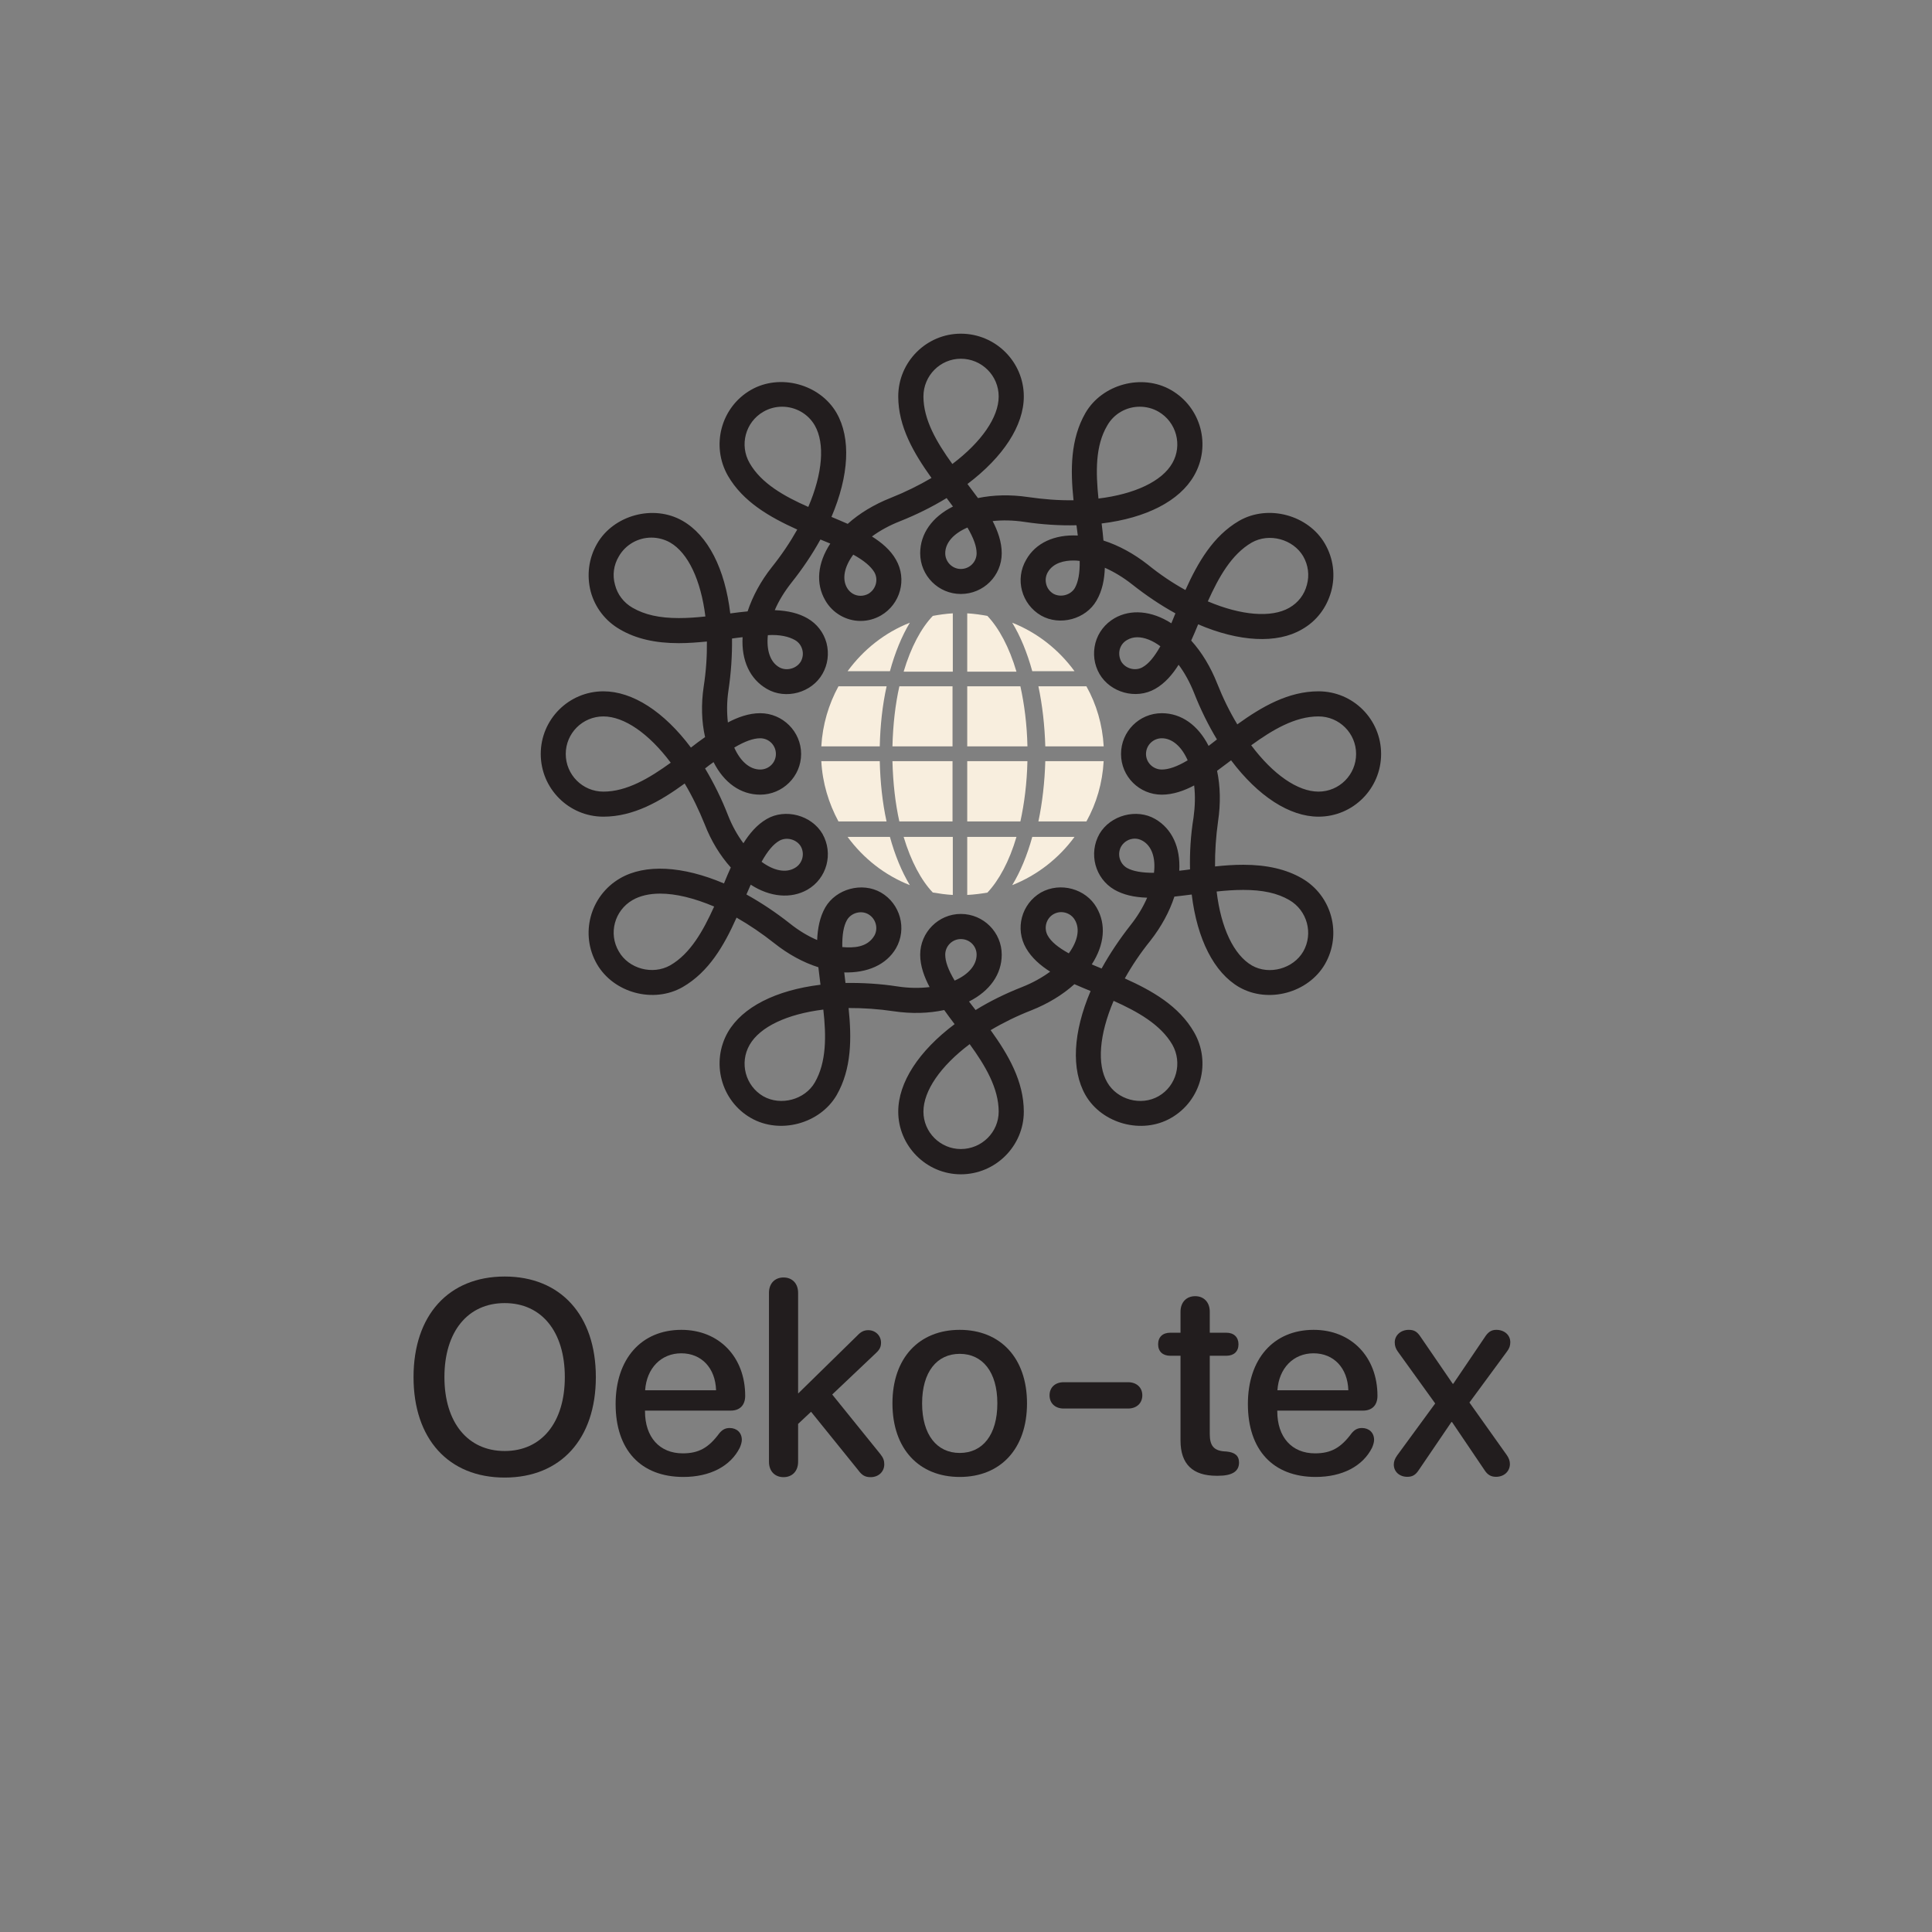 <svg width="154" height="154" viewBox="0 0 154 154" fill="none" xmlns="http://www.w3.org/2000/svg">
<rect x="0" y="0" width="154" height="154" fill="#808080" stroke="none"/>
<g clip-path="url(#clip0_1323_3432)">
<mask id="mask0_1323_3432" style="mask-type:luminance" maskUnits="userSpaceOnUse" x="0" y="0" width="154" height="154">
<path d="M153.143 0.65H0.448V153.345H153.143V0.65Z" fill="white"/>
</mask>
<g mask="url(#mask0_1323_3432)">
<path d="M40.229 117.777C44.689 117.777 47.495 114.704 47.495 109.77C47.495 104.837 44.689 101.752 40.229 101.752C35.758 101.752 32.963 104.837 32.963 109.77C32.963 114.704 35.758 117.777 40.229 117.777ZM40.229 115.66C37.284 115.66 35.425 113.381 35.425 109.77C35.425 106.148 37.284 103.87 40.229 103.87C43.174 103.87 45.022 106.148 45.022 109.77C45.022 113.381 43.174 115.66 40.229 115.66Z" fill="#221D1E"/>
<path d="M54.477 117.728C56.583 117.728 58.228 116.879 58.969 115.396C59.066 115.17 59.131 114.955 59.131 114.772C59.131 114.192 58.722 113.827 58.163 113.827C57.83 113.827 57.594 113.945 57.346 114.235C56.487 115.407 55.691 115.847 54.423 115.847C52.574 115.847 51.413 114.557 51.413 112.494V112.44H58.249C58.969 112.44 59.399 112.01 59.399 111.258C59.399 108.174 57.325 106.002 54.315 106.002C51.112 106.002 49.071 108.324 49.071 111.914C49.071 115.568 51.07 117.728 54.477 117.728ZM51.424 110.817C51.543 109.055 52.703 107.872 54.305 107.872C55.917 107.872 57.024 109.044 57.078 110.817H51.424Z" fill="#221D1E"/>
<path d="M62.456 117.744C63.133 117.744 63.617 117.282 63.617 116.519V113.5L64.649 112.532L68.399 117.175C68.711 117.605 68.969 117.744 69.399 117.744C70.023 117.744 70.485 117.315 70.485 116.724C70.485 116.433 70.42 116.218 70.173 115.907L66.336 111.156L69.829 107.846C70.13 107.566 70.227 107.351 70.227 107.018C70.227 106.47 69.786 106.029 69.216 106.029C68.873 106.029 68.625 106.148 68.335 106.459L63.638 111.059H63.617V103.052C63.617 102.289 63.133 101.827 62.456 101.827C61.779 101.827 61.295 102.289 61.295 103.052V116.519C61.295 117.282 61.779 117.744 62.456 117.744Z" fill="#221D1E"/>
<path d="M76.5 117.728C79.735 117.728 81.863 115.503 81.863 111.86C81.863 108.227 79.724 106.002 76.5 106.002C73.275 106.002 71.137 108.227 71.137 111.86C71.137 115.503 73.265 117.728 76.5 117.728ZM76.5 115.815C74.683 115.815 73.501 114.375 73.501 111.86C73.501 109.355 74.683 107.915 76.5 107.915C78.316 107.915 79.499 109.355 79.499 111.86C79.499 114.375 78.327 115.815 76.5 115.815Z" fill="#221D1E"/>
<path d="M84.777 112.274H89.926C90.571 112.274 91.054 111.875 91.054 111.22C91.054 110.575 90.571 110.177 89.926 110.177H84.777C84.132 110.177 83.66 110.575 83.66 111.22C83.66 111.875 84.132 112.274 84.777 112.274Z" fill="#221D1E"/>
<path d="M94.099 114.829C94.099 116.699 95.066 117.634 96.968 117.634H97.086C98.226 117.634 98.763 117.28 98.763 116.581C98.763 116.033 98.43 115.765 97.763 115.7L97.581 115.689C96.743 115.624 96.431 115.216 96.431 114.313V108.068H97.752C98.354 108.068 98.72 107.725 98.72 107.155C98.72 106.585 98.354 106.231 97.752 106.231H96.431V104.554C96.431 103.813 95.968 103.318 95.27 103.318C94.561 103.318 94.099 103.813 94.099 104.554V106.231H93.282C92.68 106.231 92.314 106.574 92.314 107.155C92.314 107.725 92.68 108.068 93.282 108.068H94.099V114.829Z" fill="#221D1E"/>
<path d="M104.875 117.728C106.982 117.728 108.626 116.879 109.368 115.396C109.464 115.17 109.529 114.955 109.529 114.772C109.529 114.192 109.121 113.827 108.562 113.827C108.229 113.827 107.992 113.945 107.745 114.235C106.885 115.407 106.09 115.847 104.822 115.847C102.972 115.847 101.812 114.557 101.812 112.494V112.44H108.648C109.368 112.44 109.798 112.01 109.798 111.258C109.798 108.174 107.723 106.002 104.714 106.002C101.511 106.002 99.469 108.324 99.469 111.914C99.469 115.568 101.468 117.728 104.875 117.728ZM101.823 110.817C101.941 109.055 103.102 107.872 104.703 107.872C106.315 107.872 107.422 109.044 107.476 110.817H101.823Z" fill="#221D1E"/>
<path d="M112.175 117.717C112.573 117.717 112.83 117.578 113.089 117.18L115.69 113.354H115.743L118.344 117.201C118.57 117.546 118.838 117.717 119.247 117.717C119.881 117.717 120.354 117.298 120.354 116.697C120.354 116.46 120.279 116.234 120.107 115.987L117.129 111.795L120.118 107.733C120.311 107.485 120.386 107.259 120.386 106.991C120.386 106.421 119.924 106.002 119.269 106.002C118.871 106.002 118.613 106.174 118.334 106.615L115.84 110.301H115.797L113.25 106.582C112.97 106.153 112.734 106.002 112.293 106.002C111.659 106.002 111.175 106.432 111.175 107.002C111.175 107.27 111.25 107.496 111.412 107.722L114.4 111.87L111.369 116.009C111.186 116.266 111.1 116.492 111.1 116.739C111.1 117.309 111.552 117.717 112.175 117.717Z" fill="#221D1E"/>
<path d="M76.587 28.595C74.946 28.595 73.607 29.941 73.607 31.603C73.607 33.46 74.67 35.268 75.912 36.985C78.238 35.23 79.605 33.254 79.605 31.603C79.605 29.941 78.255 28.595 76.587 28.595ZM90.852 32.419C89.776 32.419 88.783 32.99 88.26 33.918C87.298 35.534 87.343 37.634 87.558 39.739C90.447 39.389 92.628 38.362 93.448 36.915C94.265 35.485 93.777 33.648 92.347 32.818C91.894 32.554 91.375 32.419 90.852 32.419ZM62.339 32.419C61.822 32.419 61.304 32.554 60.843 32.823C59.414 33.648 58.926 35.485 59.754 36.915C60.677 38.529 62.507 39.56 64.429 40.407C65.574 37.736 65.768 35.355 64.948 33.914C64.412 32.984 63.418 32.419 62.339 32.419ZM77.116 42.05C76.005 42.529 75.345 43.27 75.345 44.1C75.345 44.788 75.908 45.353 76.587 45.353C77.293 45.353 77.846 44.788 77.846 44.1C77.846 43.55 77.602 42.886 77.116 42.05ZM68.014 44.21C67.295 45.18 67.107 46.148 67.516 46.855C67.744 47.249 68.143 47.491 68.596 47.491C68.818 47.491 69.029 47.433 69.222 47.329C69.811 46.979 70.039 46.211 69.693 45.608C69.406 45.138 68.873 44.685 68.014 44.21ZM85.561 44.678C84.875 44.678 83.968 44.84 83.519 45.612C83.353 45.904 83.308 46.239 83.395 46.564C83.471 46.886 83.682 47.156 83.968 47.329C84.546 47.648 85.35 47.433 85.679 46.865C85.945 46.384 86.08 45.695 86.063 44.712C85.896 44.685 85.717 44.678 85.561 44.678ZM96.276 47.935C98.934 49.062 101.347 49.263 102.768 48.447C103.478 48.042 103.97 47.401 104.17 46.627C104.388 45.851 104.278 45.045 103.883 44.349C103.08 42.978 101.174 42.455 99.775 43.248C98.162 44.182 97.141 46.013 96.276 47.935ZM51.925 42.853C50.845 42.853 49.858 43.425 49.328 44.349C48.913 45.041 48.804 45.851 49.025 46.623C49.225 47.401 49.723 48.042 50.419 48.443C51.391 49.004 52.562 49.267 54.112 49.267C54.814 49.267 55.527 49.215 56.227 49.139C55.867 46.25 54.856 44.079 53.42 43.248C52.967 42.989 52.437 42.853 51.925 42.853ZM61.206 50.628C61.082 51.838 61.394 52.776 62.113 53.188C62.685 53.517 63.501 53.302 63.84 52.718C63.992 52.437 64.041 52.098 63.948 51.773C63.862 51.454 63.657 51.184 63.37 51.022C62.874 50.737 62.141 50.569 61.206 50.628ZM90.656 50.796C90.361 50.796 90.074 50.872 89.832 51.018C89.54 51.184 89.34 51.45 89.254 51.768C89.171 52.098 89.222 52.437 89.372 52.728C89.711 53.302 90.5 53.517 91.078 53.181C91.558 52.911 92.006 52.371 92.493 51.514C91.867 51.049 91.224 50.796 90.656 50.796ZM58.528 59.59C59.023 60.702 59.77 61.339 60.595 61.339C61.293 61.339 61.847 60.788 61.847 60.099C61.847 59.407 61.293 58.847 60.595 58.847C60.061 58.847 59.376 59.083 58.528 59.59ZM92.607 58.847C91.915 58.847 91.348 59.407 91.348 60.099C91.348 60.788 91.915 61.339 92.607 61.339C93.147 61.339 93.816 61.114 94.669 60.605C94.182 59.494 93.427 58.847 92.607 58.847ZM48.097 57.106C46.439 57.106 45.096 58.446 45.096 60.099C45.096 61.757 46.439 63.1 48.097 63.1C49.965 63.1 51.762 62.026 53.464 60.795C51.724 58.469 49.754 57.106 48.097 57.106ZM99.734 59.407C101.481 61.74 103.447 63.1 105.098 63.1C106.752 63.1 108.095 61.757 108.095 60.099C108.095 58.446 106.752 57.106 105.098 57.106C103.225 57.106 101.433 58.175 99.734 59.407ZM60.705 68.693C61.67 69.406 62.636 69.611 63.36 69.184C63.965 68.838 64.17 68.067 63.83 67.463C63.495 66.901 62.685 66.685 62.113 67.021C61.643 67.29 61.183 67.835 60.705 68.693ZM90.458 66.848C90.004 66.848 89.593 67.09 89.367 67.474C89.036 68.067 89.236 68.835 89.832 69.184C90.317 69.454 91.04 69.573 91.984 69.573C92.13 68.358 91.797 67.43 91.078 67.021C90.873 66.907 90.673 66.848 90.458 66.848ZM67.139 75.49C68.024 75.566 69.126 75.539 69.693 74.584C70.028 73.995 69.811 73.217 69.212 72.873C68.641 72.542 67.852 72.759 67.516 73.331C67.247 73.801 67.122 74.503 67.139 75.49ZM84.578 72.705C84.377 72.705 84.156 72.764 83.968 72.873C83.38 73.217 83.18 73.985 83.519 74.584C83.789 75.064 84.329 75.512 85.194 75.992C85.911 75.01 86.101 74.043 85.679 73.331C85.457 72.943 85.038 72.705 84.578 72.705ZM52.621 71.23C51.748 71.23 50.997 71.409 50.419 71.745C48.983 72.576 48.481 74.411 49.328 75.843C50.115 77.224 52.018 77.737 53.42 76.948C55.036 76.02 56.054 74.185 56.925 72.261C55.348 71.593 53.884 71.23 52.621 71.23ZM96.979 71.063C97.32 73.957 98.345 76.123 99.792 76.96C101.174 77.747 103.09 77.213 103.883 75.843C104.7 74.411 104.198 72.569 102.772 71.745C101.817 71.188 100.65 70.935 99.096 70.935C98.4 70.935 97.675 70.988 96.979 71.063ZM76.587 74.853C75.908 74.853 75.345 75.41 75.345 76.096C75.345 76.653 75.589 77.311 76.095 78.163C77.203 77.677 77.846 76.927 77.846 76.096C77.846 75.41 77.293 74.853 76.587 74.853ZM77.753 80.495L77.764 80.511C78.903 79.806 80.151 79.194 81.484 78.671C82.304 78.346 83.055 77.93 83.709 77.451C82.958 76.975 82.245 76.372 81.792 75.587C80.889 74.033 81.419 72.053 82.969 71.144C84.53 70.271 86.558 70.853 87.406 72.333C88.195 73.683 88.039 75.313 87.024 76.874C87.271 76.975 87.53 77.082 87.79 77.192L87.811 77.197C88.461 76.02 89.236 74.864 90.116 73.742C90.669 73.046 91.116 72.306 91.441 71.555C90.361 71.523 89.524 71.312 88.827 70.918C87.281 70.015 86.758 68.029 87.638 66.468C88.52 64.973 90.597 64.423 92.077 65.281C93.427 66.059 94.106 67.554 93.999 69.406C94.279 69.378 94.56 69.341 94.83 69.303L94.857 69.298C94.826 67.959 94.906 66.571 95.138 65.156C95.258 64.277 95.283 63.418 95.186 62.608C94.404 63.024 93.507 63.343 92.607 63.343C90.808 63.343 89.357 61.892 89.357 60.099C89.357 58.31 90.808 56.849 92.607 56.849C94.161 56.849 95.494 57.798 96.338 59.456C96.546 59.294 96.768 59.12 96.985 58.954L97.006 58.947C96.31 57.794 95.694 56.546 95.171 55.212C94.84 54.386 94.431 53.635 93.946 52.988C93.476 53.739 92.871 54.462 92.077 54.911C90.544 55.784 88.503 55.206 87.638 53.717C87.207 52.967 87.098 52.092 87.316 51.25C87.541 50.406 88.091 49.717 88.827 49.284C90.129 48.529 91.808 48.679 93.368 49.683C93.476 49.43 93.576 49.17 93.686 48.907L93.691 48.889C92.514 48.242 91.358 47.464 90.237 46.578C89.54 46.028 88.8 45.581 88.066 45.256C88.039 46.148 87.873 47.07 87.406 47.869C86.558 49.354 84.485 49.921 82.979 49.062C81.419 48.15 80.889 46.163 81.798 44.615C82.547 43.28 84.049 42.59 85.911 42.687C85.879 42.432 85.841 42.158 85.81 41.892L85.797 41.867C84.491 41.903 83.055 41.812 81.664 41.601C80.767 41.466 79.896 41.45 79.124 41.536C79.529 42.32 79.848 43.193 79.848 44.1C79.848 45.893 78.397 47.346 76.587 47.346C74.805 47.346 73.348 45.893 73.348 44.1C73.348 42.542 74.303 41.203 75.96 40.376C75.798 40.161 75.632 39.94 75.469 39.718H75.465L75.455 39.701C74.303 40.403 73.057 41.024 71.739 41.548C70.914 41.871 70.157 42.282 69.503 42.763C70.25 43.232 70.977 43.826 71.42 44.615C72.313 46.169 71.773 48.156 70.222 49.057C69.725 49.343 69.169 49.495 68.596 49.495C67.44 49.495 66.356 48.862 65.785 47.858C65.001 46.515 65.162 44.885 66.183 43.328C65.934 43.227 65.676 43.113 65.411 43.01V43.016L65.395 43.006C64.748 44.182 63.965 45.343 63.079 46.456C62.529 47.156 62.069 47.896 61.757 48.636C62.83 48.679 63.678 48.889 64.37 49.291C65.11 49.717 65.65 50.406 65.882 51.25C66.097 52.092 65.99 52.967 65.557 53.717C64.699 55.223 62.632 55.79 61.131 54.915C59.77 54.133 59.089 52.642 59.192 50.79C58.926 50.817 58.642 50.856 58.366 50.894L58.349 50.898C58.366 52.243 58.275 53.631 58.064 55.04C57.933 55.919 57.929 56.788 58.02 57.587C58.809 57.172 59.688 56.849 60.595 56.849C62.383 56.849 63.857 58.31 63.857 60.099C63.857 61.892 62.383 63.343 60.595 63.343C59.036 63.343 57.708 62.394 56.877 60.747C56.655 60.898 56.438 61.069 56.216 61.242L56.202 61.254C56.891 62.404 57.518 63.667 58.031 64.989C58.355 65.81 58.771 66.567 59.258 67.215C59.726 66.464 60.331 65.734 61.12 65.281C62.594 64.423 64.682 64.973 65.557 66.464C66.453 68.046 65.907 70.028 64.359 70.918C63.051 71.663 61.373 71.513 59.84 70.517C59.726 70.772 59.618 71.021 59.504 71.285H59.515L59.504 71.302C60.677 71.954 61.847 72.731 62.955 73.607C63.657 74.168 64.397 74.617 65.135 74.93C65.173 74.043 65.332 73.115 65.785 72.327C66.643 70.849 68.716 70.281 70.222 71.144C71.759 72.036 72.313 74.027 71.42 75.587C70.644 76.916 69.115 77.564 67.295 77.511C67.322 77.781 67.36 78.055 67.391 78.335V78.352C68.748 78.335 70.136 78.411 71.534 78.628C72.441 78.768 73.299 78.774 74.099 78.681C73.683 77.892 73.348 77.013 73.348 76.096C73.348 74.32 74.805 72.85 76.587 72.85C78.397 72.85 79.848 74.32 79.848 76.096C79.848 77.66 78.899 78.995 77.241 79.831C77.403 80.052 77.577 80.263 77.753 80.495ZM65.627 80.474C62.744 80.83 60.58 81.845 59.754 83.281C58.926 84.718 59.414 86.554 60.843 87.385C62.237 88.174 64.159 87.659 64.952 86.278C65.882 84.665 65.865 82.575 65.627 80.474ZM88.766 79.778C87.623 82.46 87.423 84.853 88.26 86.278C89.053 87.659 90.953 88.184 92.358 87.374C93.777 86.554 94.265 84.718 93.448 83.27C92.514 81.667 90.684 80.636 88.766 79.778ZM77.293 83.228C74.973 84.972 73.607 86.948 73.607 88.61C73.607 90.247 74.946 91.59 76.587 91.59C78.255 91.59 79.605 90.247 79.605 88.61C79.605 86.738 78.536 84.939 77.293 83.228ZM76.587 93.604C73.845 93.604 71.599 91.348 71.599 88.61C71.599 86.288 73.23 83.783 76.092 81.635C75.809 81.256 75.524 80.885 75.264 80.511C74.029 80.775 72.679 80.82 71.247 80.609C70.018 80.425 68.807 80.345 67.641 80.35C67.89 82.751 67.89 85.194 66.692 87.288C65.367 89.572 62.166 90.445 59.85 89.112C57.465 87.742 56.655 84.665 58.02 82.273C59.182 80.273 61.837 78.93 65.401 78.493C65.342 78.027 65.287 77.564 65.232 77.1C64.03 76.722 62.816 76.057 61.712 75.178C60.742 74.411 59.732 73.725 58.711 73.143C57.718 75.366 56.503 77.477 54.413 78.681C52.087 80.01 48.913 79.145 47.584 76.85C46.214 74.476 47.017 71.409 49.425 70.011C51.423 68.849 54.413 69.018 57.708 70.42C57.885 69.99 58.064 69.552 58.252 69.147C57.4 68.198 56.687 67.036 56.179 65.724C55.71 64.563 55.181 63.463 54.576 62.453C52.632 63.872 50.505 65.097 48.097 65.097C45.339 65.097 43.103 62.857 43.103 60.099C43.103 57.34 45.339 55.105 48.097 55.105C50.419 55.105 52.924 56.718 55.074 59.59C55.444 59.299 55.812 59.024 56.202 58.754C55.919 57.518 55.883 56.141 56.088 54.749C56.282 53.506 56.362 52.302 56.347 51.136C55.614 51.205 54.867 51.267 54.112 51.267C52.216 51.267 50.682 50.91 49.425 50.174C48.264 49.512 47.429 48.432 47.083 47.146C46.753 45.851 46.924 44.501 47.589 43.346C48.896 41.061 52.087 40.182 54.408 41.515C56.438 42.677 57.787 45.339 58.21 48.896C58.68 48.831 59.137 48.776 59.591 48.734C59.991 47.53 60.639 46.325 61.514 45.218C62.301 44.235 62.976 43.232 63.549 42.211C61.345 41.217 59.22 39.998 58.02 37.919C56.655 35.527 57.465 32.467 59.84 31.09C62.162 29.744 65.357 30.62 66.681 32.914C67.841 34.929 67.679 37.904 66.276 41.203C66.717 41.391 67.16 41.57 67.571 41.757C68.51 40.91 69.693 40.203 71.005 39.684C72.154 39.227 73.24 38.691 74.25 38.098C72.839 36.127 71.599 34.011 71.599 31.603C71.599 28.844 73.845 26.598 76.587 26.598C79.356 26.598 81.608 28.844 81.608 31.603C81.608 33.914 79.978 36.419 77.116 38.579C77.403 38.957 77.684 39.334 77.954 39.701C79.173 39.448 80.528 39.41 81.954 39.621C83.18 39.798 84.377 39.895 85.571 39.874C85.318 37.461 85.318 35.004 86.523 32.914C87.855 30.62 91.04 29.761 93.345 31.09C95.743 32.467 96.559 35.527 95.176 37.919C94.02 39.933 91.369 41.293 87.811 41.726C87.866 42.19 87.921 42.643 87.957 43.086C89.171 43.474 90.382 44.134 91.493 45.007C92.461 45.792 93.465 46.467 94.49 47.032C95.479 44.84 96.694 42.725 98.771 41.515C101.1 40.176 104.295 41.057 105.613 43.346C106.281 44.505 106.461 45.855 106.108 47.146C105.748 48.443 104.938 49.516 103.765 50.174C101.789 51.326 98.771 51.168 95.505 49.765C95.321 50.208 95.148 50.634 94.95 51.06C95.802 52.001 96.504 53.171 97.023 54.483C97.481 55.638 98.017 56.735 98.626 57.739C100.575 56.334 102.696 55.105 105.098 55.105C107.859 55.105 110.088 57.34 110.088 60.099C110.088 62.857 107.859 65.097 105.098 65.097C102.793 65.097 100.29 63.473 98.13 60.605C97.746 60.886 97.373 61.179 97.013 61.442C97.276 62.674 97.304 64.051 97.093 65.46C96.92 66.69 96.84 67.894 96.85 69.066C97.591 68.984 98.345 68.931 99.096 68.931C100.979 68.931 102.524 69.288 103.776 70.011C106.168 71.393 106.988 74.459 105.613 76.85C104.284 79.141 101.1 80.01 98.778 78.688C96.768 77.525 95.424 74.864 94.992 71.302C94.518 71.361 94.064 71.42 93.611 71.468C93.22 72.673 92.562 73.881 91.687 74.995C90.905 75.967 90.23 76.965 89.659 77.991C91.861 78.979 93.978 80.194 95.176 82.273C96.559 84.665 95.743 87.742 93.345 89.112C91.04 90.445 87.845 89.583 86.523 87.288C85.371 85.263 85.527 82.294 86.932 78.995C86.495 78.823 86.063 78.628 85.641 78.449C84.703 79.297 83.526 80.01 82.218 80.529C81.058 80.983 79.968 81.516 78.964 82.114C80.373 84.07 81.608 86.191 81.608 88.61C81.608 91.348 79.356 93.604 76.587 93.604Z" fill="#221D1E"/>
<path d="M65.467 59.494C65.564 57.76 66.056 56.13 66.834 54.705H70.672C70.337 56.206 70.164 57.832 70.126 59.494" fill="#F8EEDE"/>
<path d="M70.936 66.71C71.337 68.174 71.88 69.486 72.524 70.555C70.52 69.766 68.82 68.422 67.561 66.71" fill="#F8EEDE"/>
<path d="M70.126 60.671C70.164 62.339 70.337 63.97 70.666 65.478H66.834C66.056 64.035 65.558 62.411 65.467 60.671" fill="#F8EEDE"/>
<path d="M67.561 53.502C68.82 51.781 70.52 50.425 72.524 49.636C71.88 50.705 71.337 52.029 70.936 53.502" fill="#F8EEDE"/>
<path d="M80.683 49.636C82.676 50.423 84.393 51.779 85.65 53.502H82.282C81.877 52.028 81.337 50.705 80.683 49.636Z" fill="#F8EEDE"/>
<path d="M85.65 66.71C84.393 68.422 82.676 69.766 80.683 70.555C81.337 69.486 81.877 68.174 82.282 66.71" fill="#F8EEDE"/>
<path d="M87.973 60.671C87.877 62.411 87.402 64.035 86.598 65.478H82.771C83.089 63.97 83.272 62.339 83.321 60.671" fill="#F8EEDE"/>
<path d="M86.598 54.705C87.398 56.13 87.878 57.76 87.976 59.494H83.321C83.272 57.836 83.089 56.206 82.771 54.705" fill="#F8EEDE"/>
<path d="M74.354 49.093C74.873 48.997 75.409 48.921 75.949 48.889V53.538H72.029C72.613 51.571 73.433 50.055 74.354 49.093Z" fill="#F8EEDE"/>
<path d="M71.137 59.494C71.181 57.745 71.369 56.13 71.689 54.705H75.926V59.494" fill="#F8EEDE"/>
<path d="M71.687 65.478C71.368 64.046 71.181 62.422 71.137 60.671H75.926V65.478" fill="#F8EEDE"/>
<path d="M75.949 71.337C75.409 71.306 74.873 71.23 74.354 71.143C73.433 70.177 72.613 68.655 72.029 66.71H75.949" fill="#F8EEDE"/>
<path d="M81.023 66.71C80.452 68.661 79.621 70.177 78.707 71.15C78.201 71.236 77.662 71.306 77.098 71.337V66.71" fill="#F8EEDE"/>
<path d="M81.896 60.671C81.859 62.416 81.649 64.045 81.335 65.478H77.098V60.671" fill="#F8EEDE"/>
<path d="M81.335 54.705C81.649 56.13 81.861 57.749 81.898 59.494H77.098V54.705" fill="#F8EEDE"/>
<path d="M77.098 48.889C77.66 48.922 78.193 48.999 78.705 49.095C79.619 50.055 80.445 51.578 81.023 53.539H77.098" fill="#F8EEDE"/>
</g>
</g>
<defs>
<clipPath id="clip0_1323_3432">
<rect width="153" height="153" fill="white" transform="matrix(-1 0 0 1 153.309 0.896)"/>
</clipPath>
</defs>
</svg>
